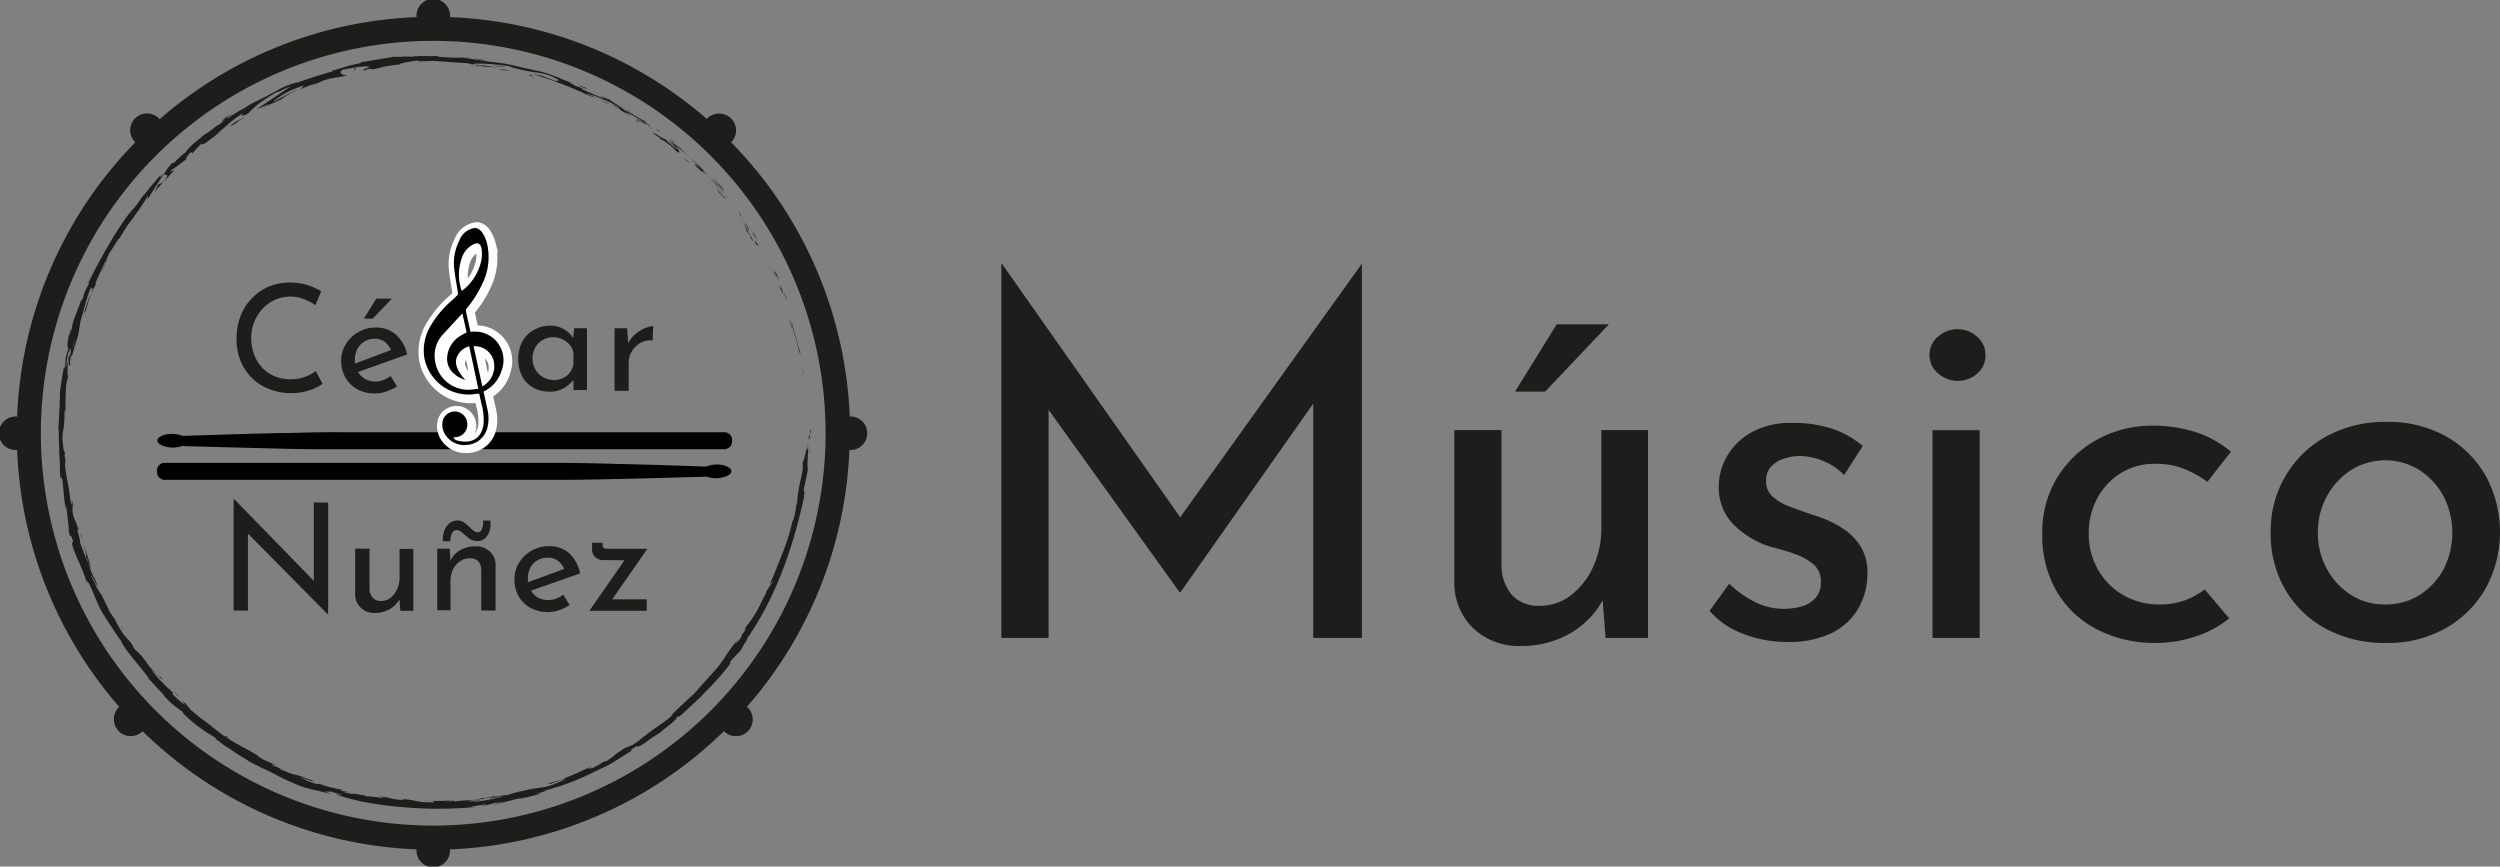 <svg xmlns="http://www.w3.org/2000/svg" viewBox="0 0 348.78 120.89"><rect x="0" y="0" width="348.78" height="120.89" fill="#808080" stroke="none"/><defs><style>.cls-1{fill:#1d1d1b;}.cls-2{fill:#fff;stroke:#fff;stroke-miterlimit:10;stroke-width:2px;}</style></defs><title>navbarlogocesarnuñez</title><g id="Capa_2" data-name="Capa 2"><g id="Capa_1-2" data-name="Capa 1"><path class="cls-1" d="M118.55,58.11h0A57.9,57.9,0,0,0,102,19.85a2.34,2.34,0,0,0-1.69-4,2.37,2.37,0,0,0-1.71.74A57.88,57.88,0,0,0,62.78,2.39V2.34a2.34,2.34,0,1,0-4.67,0v.05A57.9,57.9,0,0,0,22.27,16.63a2.34,2.34,0,1,0-3.39,3.22A57.85,57.85,0,0,0,2.39,58.11H2.34a2.34,2.34,0,1,0,0,4.67h.05A57.88,57.88,0,0,0,16.63,98.61a2.37,2.37,0,0,0-.74,1.71,2.34,2.34,0,0,0,4,1.69A57.9,57.9,0,0,0,58.11,118.5v0a2.34,2.34,0,1,0,4.67,0v0A57.92,57.92,0,0,0,101,102a2.34,2.34,0,1,0,3.21-3.4A57.83,57.83,0,0,0,118.5,62.78h0a2.34,2.34,0,1,0,0-4.67ZM60.44,115.18a54.74,54.74,0,1,1,54.74-54.74A54.74,54.74,0,0,1,60.44,115.18Z"/><path class="cls-1" d="M113,60.06c0,.49.11.31.13.38C113.09,59.63,113,60.08,113,60.06Z"/><polygon class="cls-1" points="112.07 52.09 112.14 52.22 111.86 51.07 112.07 52.09"/><path class="cls-1" d="M110.42,44.78c0,.73.71,2.62,1,3.93l0,.22.29.56C111.28,47.92,110.67,45.9,110.42,44.78Z"/><path class="cls-1" d="M109.4,40.89c0,.26-.35-.8.3.89l0-.17C109.61,41.46,109.53,41.25,109.4,40.89Z"/><path class="cls-1" d="M109.66,41.61c.28.75-.12-.51,0,0Z"/><path class="cls-1" d="M108.2,38.25l.51.92c-.06-.22-.46-1.06-.28-.76C107.93,37.45,108,37.67,108.2,38.25Z"/><path class="cls-1" d="M107.65,37.41l.26.48A2,2,0,0,0,107.65,37.41Z"/><path class="cls-1" d="M108.45,38.9l-.54-1a.69.69,0,0,0,.24.47C108.06,38.29,108.21,38.48,108.45,38.9Z"/><path class="cls-1" d="M108.71,39.5c.24.53.46,1.26,0,.31a6.16,6.16,0,0,0,.56,1.23A5.81,5.81,0,0,0,108.71,39.5Z"/><path class="cls-1" d="M110.11,44.48a6.87,6.87,0,0,1,.19.75l.22.64c0-.16-.13-.53-.21-.85A1.7,1.7,0,0,0,110.11,44.48Z"/><path class="cls-1" d="M105.17,32.48c-.07,0,.09.35.09.44l.44.64A8.21,8.21,0,0,1,105.17,32.48Z"/><path class="cls-1" d="M105.26,32.92l-.65-1C105.14,32.86,105.26,33,105.26,32.92Z"/><polygon class="cls-1" points="107.39 37.33 108.33 38.98 107.23 37.01 107.39 37.33"/><polygon class="cls-1" points="102.66 28.83 103.13 29.31 102.32 28.45 102.66 28.83"/><path class="cls-1" d="M100.86,26.52c.38.31-.36-.57,0-.22-.54-.58-1-1.05-1.5-1.46A19.86,19.86,0,0,1,100.86,26.52Z"/><path class="cls-1" d="M98.63,24.13l.75.71C99.13,24.59,98.89,24.36,98.63,24.13Z"/><path class="cls-1" d="M103.53,30.33a3.08,3.08,0,0,0-.46-.79l.19.42Z"/><path class="cls-1" d="M103.27,30v0l-.58-.79Z"/><path class="cls-1" d="M103.6,30.42l-.07-.09A.2.2,0,0,0,103.6,30.42Z"/><path class="cls-1" d="M106.08,34.61c-.4-.55-1.18-1.71-.56-.5C105.84,34.48,105.48,33.79,106.08,34.61Z"/><path class="cls-1" d="M103.83,31c.23.33.42.7.63,1.05,0,0-.07-.25.13,0C104.33,31.66,104.11,31.29,103.83,31Z"/><polygon class="cls-1" points="103.44 30.49 103.83 30.95 103.56 30.58 103.44 30.49"/><path class="cls-1" d="M100,25.76c-.39-.37-.79-.79-1.23-1.27.45.53.93,1.08,1.4,1.58C100.23,26.12,100.48,26.31,100,25.76Z"/><path class="cls-1" d="M101.63,27.76l-.08-.09C101.59,27.74,101.62,27.78,101.63,27.76Z"/><polygon class="cls-1" points="94.08 20.05 94.15 20.13 94.18 20.13 94.08 20.05"/><path class="cls-1" d="M100.2,26.17a6.31,6.31,0,0,0,.8.82l-.86-.92S100.08,26.05,100.2,26.17Z"/><path class="cls-1" d="M97.35,22.87a7.05,7.05,0,0,1,.6.68A3.06,3.06,0,0,0,97.35,22.87Z"/><path class="cls-1" d="M101.47,27.51l0,.06C101.43,27.42,101.44,27.44,101.47,27.51Z"/><path class="cls-1" d="M101.47,27.51c-.18-.21-.33-.36-.47-.52l.55.68A1.19,1.19,0,0,1,101.47,27.51Z"/><path class="cls-1" d="M92.12,19.4a3,3,0,0,1,.8.45c.21.15.45.31.67.5s.44.42.64.64c.91.72.56,0-.08-.86-.07,0-.05,0-1.07-.66.35.24,2,1.83,1.14,1.21-.59-.53-.86-.71-1-.86s-.25-.26-.54-.51c.45.49-1.73-1.07-1.56-.72l1.15.79S91.82,19.15,92.12,19.4Z"/><path class="cls-1" d="M95.85,21.69l.38.32A17.11,17.11,0,0,1,95,20.75a3.83,3.83,0,0,0-.86-.62L96,21.79Z"/><path class="cls-1" d="M97.86,23.54c-.32-.23-1.27-1-.8-.4,1,1,.77.67,1.4,1.27-1.6-1.72.5.46-.6-.84l.88.92L98,23.55l0,.05h0c.06.09.07.12,0,0l0,0-.1-.05c-.45-.52-.06-.1.1.05s0,0,0,0h0c-.53-.59-1.17-1.06-1.75-1.59C96.57,22.37,97.07,22.76,97.86,23.54Z"/><path class="cls-1" d="M104.68,33.16c0-.07,0-.07,0-.08S104.53,32.91,104.68,33.16Z"/><path class="cls-1" d="M104.23,32.3a4.92,4.92,0,0,1,.49.71c.22.43,0,0-.06.07.2.27.67,1,.17,0l-.1-.13a12.76,12.76,0,0,1-.88-1.81A6,6,0,0,0,104.23,32.3Z"/><path class="cls-1" d="M101.21,27.73a14.91,14.91,0,0,0-1.3-1.46l.6.8V27C101.21,27.86,101.09,27.66,101.21,27.73Z"/><path class="cls-1" d="M94,19.85l.27.09a10,10,0,0,0-1-.58Z"/><polygon class="cls-1" points="91.89 18.33 92.03 18.3 91.45 17.95 91.89 18.33"/><path class="cls-1" d="M16.26,86.6l.32.47Z"/><path class="cls-1" d="M14.33,83l-.09-.07C14.35,83.09,14.4,83.15,14.33,83Z"/><path class="cls-1" d="M32.79,15.75c-.77.36-1.66.73-1.51.77l.28-.05C32.06,16.15,32.45,15.93,32.79,15.75Z"/><path class="cls-1" d="M9.5,50.22,9.57,50l0-.57A6,6,0,0,0,9.5,50.22Z"/><path class="cls-1" d="M9.85,50.88,9.62,52C9.68,51.71,9.76,51.37,9.85,50.88Z"/><path class="cls-1" d="M31.46,102.73a5.5,5.5,0,0,0,.6.28C31.21,102.44,31.56,102.72,31.46,102.73Z"/><path class="cls-1" d="M67.92,8.45c-.71-.15-1.28-.25-1.78-.33A7.65,7.65,0,0,0,67.92,8.45Z"/><path class="cls-1" d="M14.42,85.78c.2.29.3.41.31.39C14.53,85.87,14.4,85.7,14.42,85.78Z"/><path class="cls-1" d="M64,8l.38,0a13.55,13.55,0,0,1,1.72.1A8,8,0,0,0,64,8Z"/><path class="cls-1" d="M103,89.17l.11-.15S103.09,89.07,103,89.17Z"/><path class="cls-1" d="M112.39,67.43c0,.24-.09.62-.14,1C112.28,68.23,112.33,67.94,112.39,67.43Z"/><path class="cls-1" d="M83.12,13c.49.23.08,0,0,0Z"/><path class="cls-1" d="M85.3,14.49c-.11,0-.2-.07-.22-.05A.55.55,0,0,1,85.3,14.49Z"/><path class="cls-1" d="M58.66,8.56h0C58.77,8.58,58.74,8.58,58.66,8.56Z"/><path class="cls-1" d="M83.84,13.36,83.22,13Z"/><path class="cls-1" d="M83.76,13.27l.42.21C84.25,13.5,84.2,13.46,83.76,13.27Z"/><path class="cls-1" d="M82.44,12.64l.78.39c-.09,0-.13-.08-.1-.07Z"/><path class="cls-1" d="M67.22,111.61h.11C67.86,111.47,67.63,111.52,67.22,111.61Z"/><path class="cls-1" d="M22.75,25.46l0-.05-.05.06Z"/><path class="cls-1" d="M21.52,26.93a7.87,7.87,0,0,1,1.21-1.46l-.66.26Z"/><path class="cls-1" d="M22.05,94.48l-.82-1c1.2,1.09,1.94,2,1.2,1-.09,0-.36-.21-.71-.56a10.34,10.34,0,0,1-1.18-1.35,9.36,9.36,0,0,0-1.76-2l-.47-.74.33.42c-.9-1.45-.95-.89-2.07-2.8-.38-.67-.61-1.16-.31-.73l-1-1.42c-.24-.44-.14-.36.11.07-.44-.75-.79-1.56-1.19-2.33h0c-.21-.31-.65-1-.87-1.4-.24-.62.18.29.15.12-.23-.43-.49-.85-.69-1.29s0-.17.18.15.44.8.65,1.25a3.73,3.73,0,0,0-.54-1.37,17.27,17.27,0,0,1-.9-2.49l.51,1.27c-.13-.9-.56-1.87-1-3.35.06.35.77,3,.15,1.55a15.58,15.58,0,0,0-.66-1.76c.12,0-.12-.84-.38-1.84l.17,0a12,12,0,0,0-.61-1.59,3.4,3.4,0,0,1-.18-1.8c-.27-2,0,1.4-.37-.93-.1-.83-.21-1.53-.34-2.27a19.63,19.63,0,0,1-.39-2.51c0-1.16.11.2.13-.22l-.18-1c0-.26,0-.18.06-.14-.09-.86-.16-.06-.28-1.43a5.66,5.66,0,0,1,0-1.76A15,15,0,0,0,9,57.38c.07-.42.09.21.16.08a33.89,33.89,0,0,1,.09-3.91L9.62,52c-.3,1.17-.21-.37-.12-1.73-.12.42-.22.78-.29,1a15.36,15.36,0,0,1,.33-2.14c.09-.25.09,0,.07.33L9.67,49c.25-.74.24-.33.19.23L9.57,50c0,.54,0,1,.15,1s0-.41.07-.7c0,.14,0,.23,0,.17s0-.3.06-.64l.3-.44,0-.13.8-2.68c.08-.49.15-1,.23-1.47s.25-1,.39-1.5a35.25,35.25,0,0,1,1.18-3.74c-.22.76.13.24.25.34A34.43,34.43,0,0,0,11.6,44c.31-.8.32-.6.27-.39l.87-2.81c.08.11.29-.55.69-1.21-.48.42.8-2,1.25-3.15.11,0,.06.27-.59,1.57.88-1.35.58-2,1.58-3.3a2.92,2.92,0,0,0-.34.6c.37-.74,1.48-2.46,1.29-2l-.18.31,1.11-1.82c.44-.66,1-1.31,1.4-1.95a23.49,23.49,0,0,0,1.68-2.53,1.5,1.5,0,0,1-.06.54c.73-1.22,1.52-2.4,2.3-3.63-.12.41,1.16-.35-.09,1.17.42-.38.85-.93,1.68-1.77-.31.23-.89.47-.52.09,1.21-.82.82-.6,2.25-1.66-.45.36-.17-.29.51-.9-.07.13.24.17,0,.41a17.51,17.51,0,0,1,1.55-1.67c-.42.38.07.25.53,0-.22.1,1.56-1.17,2-1.55l-.81.52c2.05-1.52,1.85-1.78,4-3.11-.24.21-.47.7.65.06a14.24,14.24,0,0,1,1.37-1.27,21.21,21.21,0,0,1,2.61-1.68l.42-.12A12.61,12.61,0,0,1,40.66,12c-.48.25-1.33.89-2.25,1.5s-1.9,1.26-2.59,1.71a11,11,0,0,0,1.56-.66c.49-.15-.64.44-1,.63l3-1.4c-.1,0,.45-.36,1-.67s1.17-.51,1.09-.55a25.64,25.64,0,0,0-3.23,1.62c-.11-.05.31-.38,1-.83a10.49,10.49,0,0,1,1.28-.71c.5-.22,1-.43,1.61-.63s-.32.44-.25.47a20.8,20.8,0,0,1,2.28-.91l-.91.43a12.29,12.29,0,0,0,1.63-.67,8.27,8.27,0,0,1,1.89-.5,12.43,12.43,0,0,0,1.7-.32c-.9,0-1.23-.49-.68-.78l1.58-.3a12,12,0,0,1,1.92-.17c.92,0-1.27.55-.49.56a3,3,0,0,1,.71-.22c.57-.05-.21.17,1,0,.18-.2,2.5-.37.56-.23a12.76,12.76,0,0,1,1.27-.19A12.64,12.64,0,0,1,55.83,9c-.47-.08,1.25-.43,2.48-.55-.07.05.21.09.35.11l1.7-.06c.51,0,1,.06,1.46.09.94.07,1.86.14,3,.2.22,0,1.34.17.85.21a9.93,9.93,0,0,1,1.36.11c1.36.36-1.59-.22-.56.11a28.2,28.2,0,0,1,2.88.24A19.36,19.36,0,0,0,66,9c0-.21,1.81-.16,4.27.12a5,5,0,0,1,.95.17c.17.06.22.09.22.11s-.19,0,0,0a24.37,24.37,0,0,0,3.26.69,8,8,0,0,1,2.75.79c1.1.55,0,.27.19.46-.76-.25-1.32-.49-1.83-.68s-1-.32-1.5-.45l1.26.39a17.73,17.73,0,0,1-2.08-.49,53.07,53.07,0,0,1,8.43,3.11c.47.18,1.27.51.92.28L82,13.16c-.7-.45,1.58.6.58.06l1.8.74c.33.13.66.28,1,.45s.67.41,1,.64l.19.3a6.93,6.93,0,0,0-1.33-.86,31.06,31.06,0,0,0,2.88,1.76l-1-.71a19.37,19.37,0,0,1,3.65,2.14c-.47-.54-.29-.21-1.06-1,.67.67-3.31-2-2.15-1a9.53,9.53,0,0,0-1.25-.92c-.44-.29-.9-.61-1.52-1,0,.06.42.31-.72-.27l-.27-.08-.07,0,.06,0c-.06,0-.06,0,0,0a4.62,4.62,0,0,1,.55.35c-.62-.17-2.44-1-3.07-1.29s.3.09,0-.14a6.88,6.88,0,0,0-1-.32c0-.14-1.81-.86-.12-.31l-1.5-.55a22.56,22.56,0,0,0-2.85-1.07c-.72-.21-1.88-.35-1.22-.27l-2.44-.56,0,0a24.92,24.92,0,0,0-3.77-.64c-1.31-.16-2.64-.44-4-.56-.83,0-1.69,0-3.08-.12l-.27-.11c-.54,0-1.34,0-2.07,0a11.29,11.29,0,0,0-1.6.1,8.38,8.38,0,0,0-1.34,0l-.93,0c-.32,0-.66.1-1,.15-1.38.22-2.84.49-3.78.61l0,.13c-1.28.22-2.46.63-4,1.06l.13.09c-1.34.35-3.41,1-5.47,1.75a5.78,5.78,0,0,1,1-.38c-.63.16-1.27.38-1.91.61s-1.22.61-1.82.92l-1.76.93c-.57.29-1.15.54-1.67.83a9.47,9.47,0,0,1-1.22.74l.12-.08-.21.12-.73.38.62-.31c-.39.24-1,.61-1.53,1l-.32,0-.13.09c-.59.31-.42.32-.07.22a4.27,4.27,0,0,0-.69.57c-.55.16-1.38,1.11-2.1,1.39-.15.17-.82.7-1.47,1.23a7.33,7.33,0,0,0-1.24,1.37s-.19.12.08-.12a16.57,16.57,0,0,0-1.61,1.47l-.34.1-.54.63L23,24.1c-.73.67-1,.94-.47.12C21,26.13,21.23,25.7,20,27.34l0-.14a20.77,20.77,0,0,1-1.35,1.9c-1.26,1.1-4.56,6.64-6.35,10.43.32-.3.06.11-.22.66s-.54,1.22-.46,1.34c-.15.21-.39.74-.21.08-.65,2-1.28,3-1.42,4.47-.12.22,0-.47-.07-.27a4.47,4.47,0,0,1-.21.88c-.09.2,0-.32.08-.66-.54,2.13-.38,2.39-.23,2.59a12.13,12.13,0,0,0-.39,1.29A8.06,8.06,0,0,0,9.11,51c-.12.36-.29,1-.1-.36-.12.75-.83,4.59-.63,4.69a10.94,10.94,0,0,0-.06,1.26c-.09,1.71-.11,1.86-.18,3.53l0-.46c.12.66,0,1.39.13,2.74l0,0a21.1,21.1,0,0,0,.08,2.21c0,.16,0,.32,0,.64a11.06,11.06,0,0,0,.11,1.53l.1-.18c.3.25.25,2.7.62,4.44,0-.22,0-.43,0-.65.21.94.3,2.71.49,3.67,0,.22-.12-.31-.21-.6.49,2.52.23.28.74,2.12,0,.36-.35-.37,0,.86.08.31.46,1.17.89,2.15.21.5.43,1,.62,1.53q.15.39.27.75c.1.23.2.45.27.65-.11-.37-.21-.74.22,0,.63,1.19,1.32,3.44,2.13,4.39.07.15.09.22.08.23.59.86,1.83,2.83,2.24,3.3.21,1,4,5.06,3.76,5.19L22.89,97l-.08,0a11.42,11.42,0,0,0,1.62,1.53c.41.33.7.53,1,.74s.05.13,0,.12A19.63,19.63,0,0,0,30,102.87l.14.26a9.81,9.81,0,0,1,.8.6c.38.3.9.6,1.47,1s1.2.77,1.85,1.17a11.23,11.23,0,0,0,2,1.06.81.81,0,0,1-.31-.09c.76.33,1.57.72,2.38,1.13a23.24,23.24,0,0,0,2.42,1.17,13.85,13.85,0,0,0,3.58,1.13,17,17,0,0,0,2.11.49c-2.69-.73.46-.09-.63-.44,1.06.24,2.7.83,1.39.52l-.2-.08c-.53.09,3.34,1,3.25,1a57.73,57.73,0,0,0,16,.81,4.62,4.62,0,0,1-.61-.11c.6,0,1.19-.16,1.78-.24s.65,0-.62.23a8.94,8.94,0,0,0,2.15-.45c2.5-.31-.94.35-.18.24l1-.17-.24,0,1-.25c.31-.07.7-.16,1.45-.36.95-.21.51,0,.88-.11,0,0,.13,0,.58-.14l2.21-.55-.92.09c.95-.31,2.06-.55,1-.42a36,36,0,0,0,4.68-1.53c1.88-.79,3.61-1.73,4.07-1.88l.92-.51.91-.58,2-1.24c-.38.2-.68.19.59-.56-.15.27.49,0,1.22-.52a18.39,18.39,0,0,1,2.19-1.44c-.48.26.36-.38,1.13-1s1.38-1.29.7-.79c.93-.81.13,0,.88-.53.53-.52,1.09-1,1.69-1.59.3-.27.61-.54.91-.83l.87-.92a35.46,35.46,0,0,0,3.51-4c0-.07-.42.38,0-.29l1.33-1.41a3.64,3.64,0,0,0,.37-.68,9.52,9.52,0,0,1,.67-1c-.12.14-.31.35-.08-.07,4.11-5.89,6.5-13.09,8-20.18-.23,1-.14.31,0-.43-.1.48-.11,0-.18.06.19-1,.44-2,.59-3-.14-.56.15-3.25,0-3.58l0,1c-.12-1.27-.5,1.76-.73,1.55a7.23,7.23,0,0,1,0,1.22c-.06.45-.19.93-.3,1.44a17.24,17.24,0,0,0-.47,3.33c-.13.49,0-.45-.11-.19a8.3,8.3,0,0,1-.51,2.56v-.15A29.1,29.1,0,0,1,109.24,77l-.8,2a19.86,19.86,0,0,1-1.07,2.47l.24-.23c-.4.79-.52,1-.72,1.31-.29,1,1.09-2.25.87-1.33A30.5,30.5,0,0,0,106,84.47a14.25,14.25,0,0,1-1.83,2.84c-.71,1.17.32-.27-.39.9l-.25.27-.1.35a2.82,2.82,0,0,1-.93,1c.14-.17.36-.51.49-.7-.76.88-1.93,2.64-2.19,2.94l.82-1c-.56.74-1.1,1.57-1.76,2.33l-2.05,2.27-1,1.14-1.11,1c-.72.67-1.42,1.33-2.06,2l.24-.14a7.9,7.9,0,0,1-1.18,1l-.78.56c-.48.33-1,.68-2.19,1.61l.08-.08A10.83,10.83,0,0,1,88,104.08c.62-.45-1.3.64-.48.06-2.5,1.62-1.19.88-2.83,2l-.45.11a13.07,13.07,0,0,1-2,1.11c1.09-.61-.93.3.28-.4-.74.29-1.36.58-1.91.85l-1.51.62a9.84,9.84,0,0,1-2.31.76c-1.29.75,2.63-.81,1.88-.48.67-.15-1.07.6-2,.92s-1.75.18-4.2.84l.5-.15a14.21,14.21,0,0,0-1.39.36l-.74.21c-.26,0-.54.07-.83.09-.62.25-1.5.22-1.66.44l2.31-.4a38.34,38.34,0,0,1-4.68.89,10.94,10.94,0,0,1,1.24-.31c-.64,0-1.21.26-1.88.22.17-.14,2.81-.45,4.19-.79-.69,0-2.63.54-2,.22a6.58,6.58,0,0,1-1.81.39,17.24,17.24,0,0,0-2.37.19l.1-.12c-.27,0-.83.11-1.33.14l.9-.2a21.5,21.5,0,0,1-4,0c1.39.08,1.55.11,1.5.15s-.29.12.3.13c-3.45.06-2-.37-5.82-.52.52,0,1.95.18,1.13.2a9.76,9.76,0,0,1-2.13-.36c-2.53-.36.37.18-.71.09A11.12,11.12,0,0,0,51,111.1V111l-.86-.14-.51-.11a1.42,1.42,0,0,0-.42,0c-.17,0-.3,0-1.56-.32l1.11.11-1.33-.3.31-.06c-.74-.14-1.22-.24-1.69-.36a8.69,8.69,0,0,1-1.6-.53c.29.2-.25.14-1.47-.3-.8-.37.5.06-1.23-.55a4.48,4.48,0,0,1,1.59.52c.09,0,.41.06.5.06-.86-.41-2.23-.84-2.85-1.06.24.09.52.2.66.27-.42-.13-.86-.25-1.27-.39l-1.24-.5c-.35-.22,0-.11.27,0-.49-.22-.85-.34-1.56-.67.22,0,.22-.11,1.25.33l-2.32-1c-.14-.1-1.11-.67-.8-.56-1.15-.79-3-1.58-4.54-2.68a3.88,3.88,0,0,1-.58-.37l-2-1.58L27.75,100c-.35-.31-.72-.62-1.12-.94l-.75-.92c-1.23-1.06,1,1.23-1-.53-1.45-1.26-.43-.59-.86-1.1a23.71,23.71,0,0,1-3-3.13C21.39,93.74,21.68,94.09,22.05,94.48ZM11.93,77.4a8,8,0,0,1,.52,1.35A3.66,3.66,0,0,1,11.93,77.4Zm-1.49-30a5.52,5.52,0,0,1-.34,1.2C10.19,48.23,10.29,47.83,10.44,47.39Zm67.14-36.6h0C76.73,10.43,77,10.56,77.58,10.79Zm1.71.68c.18,0,.17,0,.11,0a5.64,5.64,0,0,1-1-.32A3.61,3.61,0,0,0,79.29,11.47ZM73,111.34l-.35.06C73.42,111.16,73.21,111.25,73,111.34Z"/><path class="cls-1" d="M9.81,50.8c0,.1-.06.13-.09.15S9.74,51.11,9.81,50.8Z"/><path class="cls-1" d="M31.35,102.67l0,0,.06,0Z"/><path class="cls-1" d="M51.55,9.77a4.4,4.4,0,0,1-.72,0S51,9.85,51.55,9.77Z"/><path class="cls-1" d="M88.08,15.61l-1-.59a9.61,9.61,0,0,1,.89.59S87.77,15.42,88.08,15.61Z"/><path class="cls-1" d="M95.7,22.34l.41.34v-.07C95.57,22.12,95.17,21.81,95.7,22.34Z"/><path class="cls-1" d="M88.8,16.51c0,.15.7.44,1.35.94L90,17.37C90.31,17.39,89.58,16.9,88.8,16.51Z"/><path class="cls-1" d="M90.3,17.56l.61.45C91,18,90.67,17.82,90.3,17.56Z"/><path class="cls-1" d="M81.48,12.26c.34.2.27,0,.45.12C82.38,12.44,79.51,11.43,81.48,12.26Z"/><polygon class="cls-1" points="89.18 17.13 89 16.88 88.55 16.73 89.18 17.13"/><path class="cls-1" d="M83.64,13.87l1.16.59a1.13,1.13,0,0,1,.33.12A13.87,13.87,0,0,0,83.64,13.87Z"/><path class="cls-1" d="M85.13,14.58c.37.19.71.41.92.51A10.24,10.24,0,0,0,85.13,14.58Z"/><polygon class="cls-1" points="87.64 16.24 87.32 16.02 86.54 15.54 87.64 16.24"/><path class="cls-1" d="M70.43,9.32,69,9.14c-.15,0,.23.11.75.17C70.11,9.33,70.64,9.39,70.43,9.32Z"/><path class="cls-1" d="M74.52,10.67a2.62,2.62,0,0,1-.58-.25l-.08.14Z"/><path class="cls-1" d="M70.51,9.72c-.15,0-2.05-.19-.28.07C70.38,9.75,71.78,10,70.51,9.72Z"/><polygon class="cls-1" points="49.32 9.75 49.67 9.65 49.57 9.42 49.32 9.75"/><path class="cls-1" d="M32.38,17.51c1.46-.81.26-.33,1.58-1.05.31-.25-1.08.59-.77.33C32.37,17.37,31.9,17.61,32.38,17.51Z"/><path class="cls-1" d="M33.19,16.79l.42-.3Z"/><polygon class="cls-1" points="112.89 63.46 113 62.37 112.88 63.07 112.89 63.46"/><path class="cls-1" d="M112.81,61.35l.17-.25-.11-.66A8,8,0,0,1,112.81,61.35Z"/><path class="cls-1" d="M11.33,74.48l-.06-.06a4.74,4.74,0,0,0,.18.9Z"/><polygon class="cls-1" points="17.1 87.67 16.97 87.45 17.09 87.93 17.1 87.67"/><path class="cls-1" d="M24.82,97a9.7,9.7,0,0,1-1.11-1.11C24.43,96.66,24.8,97.18,24.82,97Z"/><path d="M100.43,64.83a4,4,0,0,0-1.74.2.71.71,0,0,1-.28.06l-6.52-.22-6.61-.17q-2.94-.08-5.88-.12c-2,0-3.91,0-5.87,0H58.85l-8.84,0H40.86c-3.92,0-7.84,0-11.75,0h-6a1.09,1.09,0,0,0-1.2.86,2,2,0,0,0,.1.93,1.15,1.15,0,0,0,1.15.57l9.65,0h8.77l8.75,0h8.08l8.8,0h6c2.17,0,4.35,0,6.52,0q4.58-.06,9.15-.18c3.15-.07,6.31-.17,9.47-.25a.86.86,0,0,1,.27,0,4,4,0,0,0,2.51,0,2.4,2.4,0,0,0,.64-.32.53.53,0,0,0,0-.91A2.71,2.71,0,0,0,100.43,64.83Z"/><path d="M23.6,60.56a4,4,0,0,1,1.73.2.69.69,0,0,0,.28.05l6.52-.21c2.2-.07,4.41-.12,6.61-.18,2,0,3.92-.09,5.88-.11s3.92,0,5.88,0H65.18l8.83,0h9.15l11.76,0h6a1.1,1.1,0,0,1,1.2.85,2,2,0,0,1-.1.94,1.19,1.19,0,0,1-1.15.57H82.41l-8.75,0H65.58l-8.8,0h-6c-2.17,0-4.35,0-6.52,0-3,0-6.1-.11-9.15-.18s-6.31-.17-9.46-.25a.69.69,0,0,0-.28,0,4,4,0,0,1-2.51,0,2.16,2.16,0,0,1-.64-.33.53.53,0,0,1,0-.91A2.64,2.64,0,0,1,23.6,60.56Z"/><path class="cls-1" d="M45,53.56a7.4,7.4,0,0,1-1,.56,7.11,7.11,0,0,1-1.52.52,8,8,0,0,1-1.9.21,8.1,8.1,0,0,1-3.14-.62A7,7,0,0,1,35,52.58a7.18,7.18,0,0,1-1.51-2.41A8,8,0,0,1,33,47.26a8.72,8.72,0,0,1,.54-3.11,7.28,7.28,0,0,1,1.55-2.48A7.14,7.14,0,0,1,37.46,40a7.52,7.52,0,0,1,3-.58,7.85,7.85,0,0,1,2.46.36,9.1,9.1,0,0,1,1.9.85L44,42.57a8.35,8.35,0,0,0-1.53-.81,5,5,0,0,0-2-.38,5.07,5.07,0,0,0-2.08.44,5.37,5.37,0,0,0-1.73,1.23,5.91,5.91,0,0,0-1.61,4.11,6.43,6.43,0,0,0,.39,2.26,5.67,5.67,0,0,0,1.1,1.84,5.1,5.1,0,0,0,1.75,1.22,5.77,5.77,0,0,0,2.29.43,5.46,5.46,0,0,0,2-.35,6.55,6.55,0,0,0,1.48-.79Z"/><path class="cls-1" d="M52.38,54.89a5.11,5.11,0,0,1-2.55-.59,4.28,4.28,0,0,1-1.64-1.63,4.67,4.67,0,0,1-.59-2.36A4.26,4.26,0,0,1,48.26,48,4.94,4.94,0,0,1,50,46.33a4.72,4.72,0,0,1,2.42-.63,4.08,4.08,0,0,1,2.83,1,5.16,5.16,0,0,1,1.55,2.75L49.67,52l-.46-1.15L55,48.66l-.4.29a3,3,0,0,0-.83-1.19,2.29,2.29,0,0,0-1.53-.5,2.64,2.64,0,0,0-2.37,1.41,3.14,3.14,0,0,0-.36,1.53,3.22,3.22,0,0,0,.37,1.57,2.63,2.63,0,0,0,1,1.07,2.86,2.86,0,0,0,1.49.39A2.93,2.93,0,0,0,53.51,53a5,5,0,0,0,1-.54l.87,1.44a5.91,5.91,0,0,1-1.45.7A4.89,4.89,0,0,1,52.38,54.89Zm2.29-13.23L52,44.45H50.77l1.73-2.79Z"/><path class="cls-1" d="M76.67,54.64a4.61,4.61,0,0,1-2.2-.52,3.94,3.94,0,0,1-1.58-1.53,5.53,5.53,0,0,1,0-5A4.2,4.2,0,0,1,74.54,46a4.48,4.48,0,0,1,2.23-.56,3.63,3.63,0,0,1,2,.55,3.74,3.74,0,0,1,1.27,1.3l-.13.32.19-1.82h1.79v8.63H80V52.18l.23.5a2.34,2.34,0,0,1-.4.53,4.47,4.47,0,0,1-.74.66,3.86,3.86,0,0,1-1,.55A3.9,3.9,0,0,1,76.67,54.64Zm.52-1.6a3,3,0,0,0,1.31-.28,2.52,2.52,0,0,0,1-.77A2.87,2.87,0,0,0,80,50.83V49.14a2.65,2.65,0,0,0-.58-1.1,3,3,0,0,0-1-.73,3.17,3.17,0,0,0-1.27-.26,2.82,2.82,0,0,0-1.44.38,2.88,2.88,0,0,0-1,1A3.16,3.16,0,0,0,74.29,50a3.06,3.06,0,0,0,.39,1.53,3,3,0,0,0,1.07,1.08A2.79,2.79,0,0,0,77.19,53Z"/><path class="cls-1" d="M87.49,45.8l.18,2.5L87.59,48a3.76,3.76,0,0,1,1-1.34,4.68,4.68,0,0,1,1.33-.85,3.52,3.52,0,0,1,1.21-.31l-.08,2a2.77,2.77,0,0,0-1.74.36,3.45,3.45,0,0,0-1.17,1.17,3,3,0,0,0-.43,1.55v3.94H85.74V45.8Z"/><path class="cls-1" d="M45.68,85.66,34,73.84l.59.15,0,11.19h-2V69.65h.1L44.24,81.51l-.46-.1,0-11.3h2V85.66Z"/><path class="cls-1" d="M52.35,85.52a2.75,2.75,0,0,1-2-.72,2.55,2.55,0,0,1-.8-1.87V76.55h2v5.69A1.86,1.86,0,0,0,52,83.38a1.48,1.48,0,0,0,1.17.47,2.06,2.06,0,0,0,1.28-.43,3,3,0,0,0,.93-1.17,3.76,3.76,0,0,0,.36-1.67v-4h1.93v8.63H55.85l-.16-2.12.12.39a3.39,3.39,0,0,1-.77,1,3.65,3.65,0,0,1-1.2.75A4.1,4.1,0,0,1,52.35,85.52Z"/><path class="cls-1" d="M62.73,76.55l.15,2.11-.06-.34a3.13,3.13,0,0,1,1.33-1.53,4.16,4.16,0,0,1,2.19-.57,2.81,2.81,0,0,1,2,.72,2.47,2.47,0,0,1,.8,1.86v6.38h-2V79.47a1.79,1.79,0,0,0-.4-1.14,1.53,1.53,0,0,0-1.2-.44,2.33,2.33,0,0,0-1.35.41,2.79,2.79,0,0,0-1,1.15,3.92,3.92,0,0,0-.34,1.69v4H61V76.55Zm3.94-1.06a1.87,1.87,0,0,1-1.11-.3c-.29-.21-.55-.42-.81-.64a4,4,0,0,0-.49-.42,1,1,0,0,0-.57-.18.66.66,0,0,0-.45.18,1.23,1.23,0,0,0-.3.53,3,3,0,0,0-.1.85H61.79A3.5,3.5,0,0,1,62,74a2.29,2.29,0,0,1,.71-1,1.76,1.76,0,0,1,1.14-.38,1.52,1.52,0,0,1,.91.29,7.8,7.8,0,0,1,.75.63c.18.18.37.34.55.49a1,1,0,0,0,.6.22.59.59,0,0,0,.57-.44,3.2,3.2,0,0,0,.18-1.19h1a3.6,3.6,0,0,1-.13,1.5,2.13,2.13,0,0,1-.65,1A1.46,1.46,0,0,1,66.67,75.49Z"/><path class="cls-1" d="M76.51,85.39A5.21,5.21,0,0,1,74,84.8a4.24,4.24,0,0,1-1.65-1.63,4.73,4.73,0,0,1-.58-2.37,4.25,4.25,0,0,1,.66-2.31,4.89,4.89,0,0,1,1.74-1.67,4.8,4.8,0,0,1,2.41-.62,4.11,4.11,0,0,1,2.84,1A5.13,5.13,0,0,1,80.93,80l-7.13,2.5-.46-1.15,5.82-2.14-.4.29a2.72,2.72,0,0,0-.83-1.19,2.28,2.28,0,0,0-1.52-.5A2.64,2.64,0,0,0,74,79.17a3.26,3.26,0,0,0-.35,1.53A3.32,3.32,0,0,0,74,82.26a2.79,2.79,0,0,0,1,1.08,3.06,3.06,0,0,0,2.59.17,4.29,4.29,0,0,0,1-.54l.88,1.44a6.11,6.11,0,0,1-1.45.71A5,5,0,0,1,76.51,85.39Z"/><path class="cls-1" d="M84.14,78.14a1.61,1.61,0,0,1-1.09-.4,1.5,1.5,0,0,1-.45-1.19v-.83h1.48V76c0,.23,0,.39.16.46a1,1,0,0,0,.53.1h5.55L85.14,84l-.39-.39h5.48v1.6h-8l5.27-7.59.34.55Z"/><path class="cls-1" d="M139.7,89V36.78h.07L166.3,74.51l-2.88-.63L190,36.78H190V89h-6.79V52.18l.49,3.43-19,27h-.14l-19.39-27,1.12-3.15V89Z"/><path class="cls-1" d="M212.21,90.12a9.23,9.23,0,0,1-6.61-2.41,8.76,8.76,0,0,1-2.7-6.27V60h6.58V79.13a6.44,6.44,0,0,0,1.4,3.82,5,5,0,0,0,3.92,1.57,7.07,7.07,0,0,0,4.31-1.43,10.41,10.41,0,0,0,3.11-3.92,12.83,12.83,0,0,0,1.19-5.64V60h6.51V89H224l-.56-7.14.42,1.33a11.25,11.25,0,0,1-2.59,3.53,12.24,12.24,0,0,1-4,2.49A13.63,13.63,0,0,1,212.21,90.12Zm12.25-44.87-8.89,9.38h-4.2l5.81-9.38Z"/><path class="cls-1" d="M249.31,89.56a16.79,16.79,0,0,1-6-1.09,11.54,11.54,0,0,1-4.8-3.25l2.73-3.78A14.89,14.89,0,0,0,245,84.07a9,9,0,0,0,3.78.87,9.22,9.22,0,0,0,2.59-.35,3.94,3.94,0,0,0,1.93-1.19,3.17,3.17,0,0,0,.73-2.17,3.11,3.11,0,0,0-1-2.48,8,8,0,0,0-2.56-1.44q-1.53-.56-3.36-1A12.45,12.45,0,0,1,241.68,73a7.36,7.36,0,0,1-1.89-5.11A8.47,8.47,0,0,1,241,63.55a9,9,0,0,1,3.46-3.29A11.34,11.34,0,0,1,250,59a17.88,17.88,0,0,1,5.39.74,12.85,12.85,0,0,1,4.48,2.48l-2.59,4.06a8.12,8.12,0,0,0-3-2,8.79,8.79,0,0,0-3.12-.66,7.09,7.09,0,0,0-2.34.38,4.27,4.27,0,0,0-1.75,1.12,2.66,2.66,0,0,0-.67,1.86,2.78,2.78,0,0,0,.95,2.35,8.09,8.09,0,0,0,2.55,1.43c1,.37,2.08.75,3.15,1.12a15.49,15.49,0,0,1,3.78,1.68,8.7,8.7,0,0,1,2.7,2.59,6.91,6.91,0,0,1,1,3.85,9.72,9.72,0,0,1-1.22,4.79,8.68,8.68,0,0,1-3.71,3.5A13.59,13.59,0,0,1,249.31,89.56Z"/><path class="cls-1" d="M269.19,49.52a3.27,3.27,0,0,1,1.23-2.59,4,4,0,0,1,2.69-1,3.92,3.92,0,0,1,2.66,1A3.29,3.29,0,0,1,277,49.52a3.26,3.26,0,0,1-1.19,2.62,4,4,0,0,1-2.66,1,4.09,4.09,0,0,1-2.69-1A3.23,3.23,0,0,1,269.19,49.52Zm.42,10.5h6.58V89h-6.58Z"/><path class="cls-1" d="M311,86.27a14.61,14.61,0,0,1-4.69,2.52,17.08,17.08,0,0,1-5.46.91,17.59,17.59,0,0,1-8.29-1.89,13.91,13.91,0,0,1-5.64-5.32,15.55,15.55,0,0,1-2-8,14.65,14.65,0,0,1,2.17-8,15.1,15.1,0,0,1,5.64-5.25,15.77,15.77,0,0,1,7.52-1.85,19.13,19.13,0,0,1,6.2.94,14.3,14.3,0,0,1,4.79,2.7l-3.29,4.2a14.18,14.18,0,0,0-3-1.71,10.14,10.14,0,0,0-4.1-.81A9,9,0,0,0,296,65.93a9.26,9.26,0,0,0-3.36,3.5,10.13,10.13,0,0,0-1.23,5,10,10,0,0,0,1.26,5,9.59,9.59,0,0,0,3.5,3.57,9.94,9.94,0,0,0,5.18,1.33,10,10,0,0,0,6.23-2.1Z"/><path class="cls-1" d="M316.79,74.23a15.11,15.11,0,0,1,2.07-7.84,14.83,14.83,0,0,1,5.74-5.53,17,17,0,0,1,8.36-2,16.44,16.44,0,0,1,8.26,2,14.58,14.58,0,0,1,5.57,5.53,16.44,16.44,0,0,1,0,15.68,14.79,14.79,0,0,1-5.57,5.56,16.29,16.29,0,0,1-8.33,2.07,17.37,17.37,0,0,1-8.29-1.92,14.54,14.54,0,0,1-5.71-5.4A15.38,15.38,0,0,1,316.79,74.23Zm6.58.07a10.32,10.32,0,0,0,1.26,5.08A9.87,9.87,0,0,0,328,83a8.69,8.69,0,0,0,4.76,1.33A8.81,8.81,0,0,0,337.58,83a9.62,9.62,0,0,0,3.33-3.6,11.19,11.19,0,0,0,0-10.16,9.87,9.87,0,0,0-3.33-3.63,9,9,0,0,0-9.62,0,9.83,9.83,0,0,0-3.36,3.68A10.32,10.32,0,0,0,323.37,74.3Z"/><path class="cls-2" d="M66.48,32c.91,0,1.46,1.26,1.71,2.2a8.48,8.48,0,0,1-.69,5.6,15.17,15.17,0,0,1-2.15,3.35.67.67,0,0,0-.12.43c.19.94.41,1.87.63,2.85a6.52,6.52,0,0,1,1.17,0,4,4,0,0,1,3.18,5.37,4.75,4.75,0,0,1-2.53,3c.18.84.36,1.69.55,2.53a5.34,5.34,0,0,1,0,2.45,3.16,3.16,0,0,1-3.1,2.42,3.06,3.06,0,0,1-2.55-1.11A2.59,2.59,0,0,1,62,59a1.74,1.74,0,0,1,2-1.34,1.8,1.8,0,0,1-.21,3.56h-.27a.69.69,0,0,0,.52.44c1.69.46,3.32,0,3.67-2.18a8,8,0,0,0-.29-3l-.3-1.36c-.41.05-.81.11-1.22.13a6.32,6.32,0,0,1-6.41-5,6.65,6.65,0,0,1,.92-4.72,14.82,14.82,0,0,1,2.79-3.37c.28-.26.58-.51.85-.79a.42.42,0,0,0,.1-.33c-.18-1.19-.41-2.38-.54-3.58a6.85,6.85,0,0,1,.75-3.76A2.67,2.67,0,0,1,66.48,32ZM64.73,44l-.14.11L62,46.88a4.29,4.29,0,0,0-1.1,3.65,4.69,4.69,0,0,0,4.63,4.08,11.55,11.55,0,0,0,1.4-.16c-.22-1.05-.43-2-.63-3s-.42-1.94-.64-2.92A2.62,2.62,0,0,0,64,50c-.64,1.46,1.18,3.13,1.18,3.13a3.87,3.87,0,0,1-1.55-.83,2.67,2.67,0,0,1-1-2.26,3.77,3.77,0,0,1,1.76-2.95,10.68,10.68,0,0,1,1-.53Zm-.09-3.16a7,7,0,0,0,2.51-3.48,4.76,4.76,0,0,0,.25-2.42c-.15-.74-.51-.91-1.19-.57a3.23,3.23,0,0,0-1.45,1.6A6.92,6.92,0,0,0,64.64,40.81Zm2.87,13.33a3.23,3.23,0,0,0,1.54-3.73,2.73,2.73,0,0,0-2.76-1.89Z"/><path d="M66.25,31.81c.92,0,1.47,1.27,1.71,2.21a8.4,8.4,0,0,1-.68,5.59A14.94,14.94,0,0,1,65.13,43a.58.58,0,0,0-.12.44c.19.93.41,1.86.63,2.85a6.52,6.52,0,0,1,1.17,0A4,4,0,0,1,70,51.63a4.77,4.77,0,0,1-2.54,3c.19.84.37,1.68.55,2.53a5.16,5.16,0,0,1,0,2.44A3.15,3.15,0,0,1,65,62.08,3.1,3.1,0,0,1,62.39,61a2.6,2.6,0,0,1-.64-2.23,1.74,1.74,0,0,1,2-1.34A1.8,1.8,0,0,1,65.2,59.3,1.76,1.76,0,0,1,63.52,61h-.26a.69.69,0,0,0,.52.45c1.68.46,3.32,0,3.67-2.18a8.05,8.05,0,0,0-.3-3c-.09-.45-.19-.89-.29-1.35-.42,0-.82.11-1.22.12a6.32,6.32,0,0,1-6.42-5,6.68,6.68,0,0,1,.93-4.71A14.32,14.32,0,0,1,62.94,42c.28-.26.58-.51.84-.79a.43.43,0,0,0,.11-.33c-.18-1.19-.42-2.38-.54-3.58a6.87,6.87,0,0,1,.75-3.77A2.65,2.65,0,0,1,66.25,31.81ZM64.51,43.75a.67.67,0,0,0-.14.11L61.8,46.65a4.31,4.31,0,0,0-1.11,3.66,4.7,4.7,0,0,0,4.64,4.07,13.89,13.89,0,0,0,1.4-.15c-.23-1.06-.43-2-.64-3s-.42-1.94-.63-2.92a2.56,2.56,0,0,0-1.71,1.49C63.11,51.28,64.93,53,64.93,53a3.81,3.81,0,0,1-1.55-.83,2.7,2.7,0,0,1-1-2.26,3.77,3.77,0,0,1,1.77-3,10.72,10.72,0,0,1,.95-.54Zm-.09-3.16a7,7,0,0,0,2.51-3.48,4.78,4.78,0,0,0,.25-2.43c-.15-.73-.52-.91-1.19-.56a3.17,3.17,0,0,0-1.46,1.6A6.92,6.92,0,0,0,64.42,40.59Zm2.87,13.32a3.21,3.21,0,0,0,1.54-3.72,2.74,2.74,0,0,0-2.76-1.89Z"/></g></g></svg>